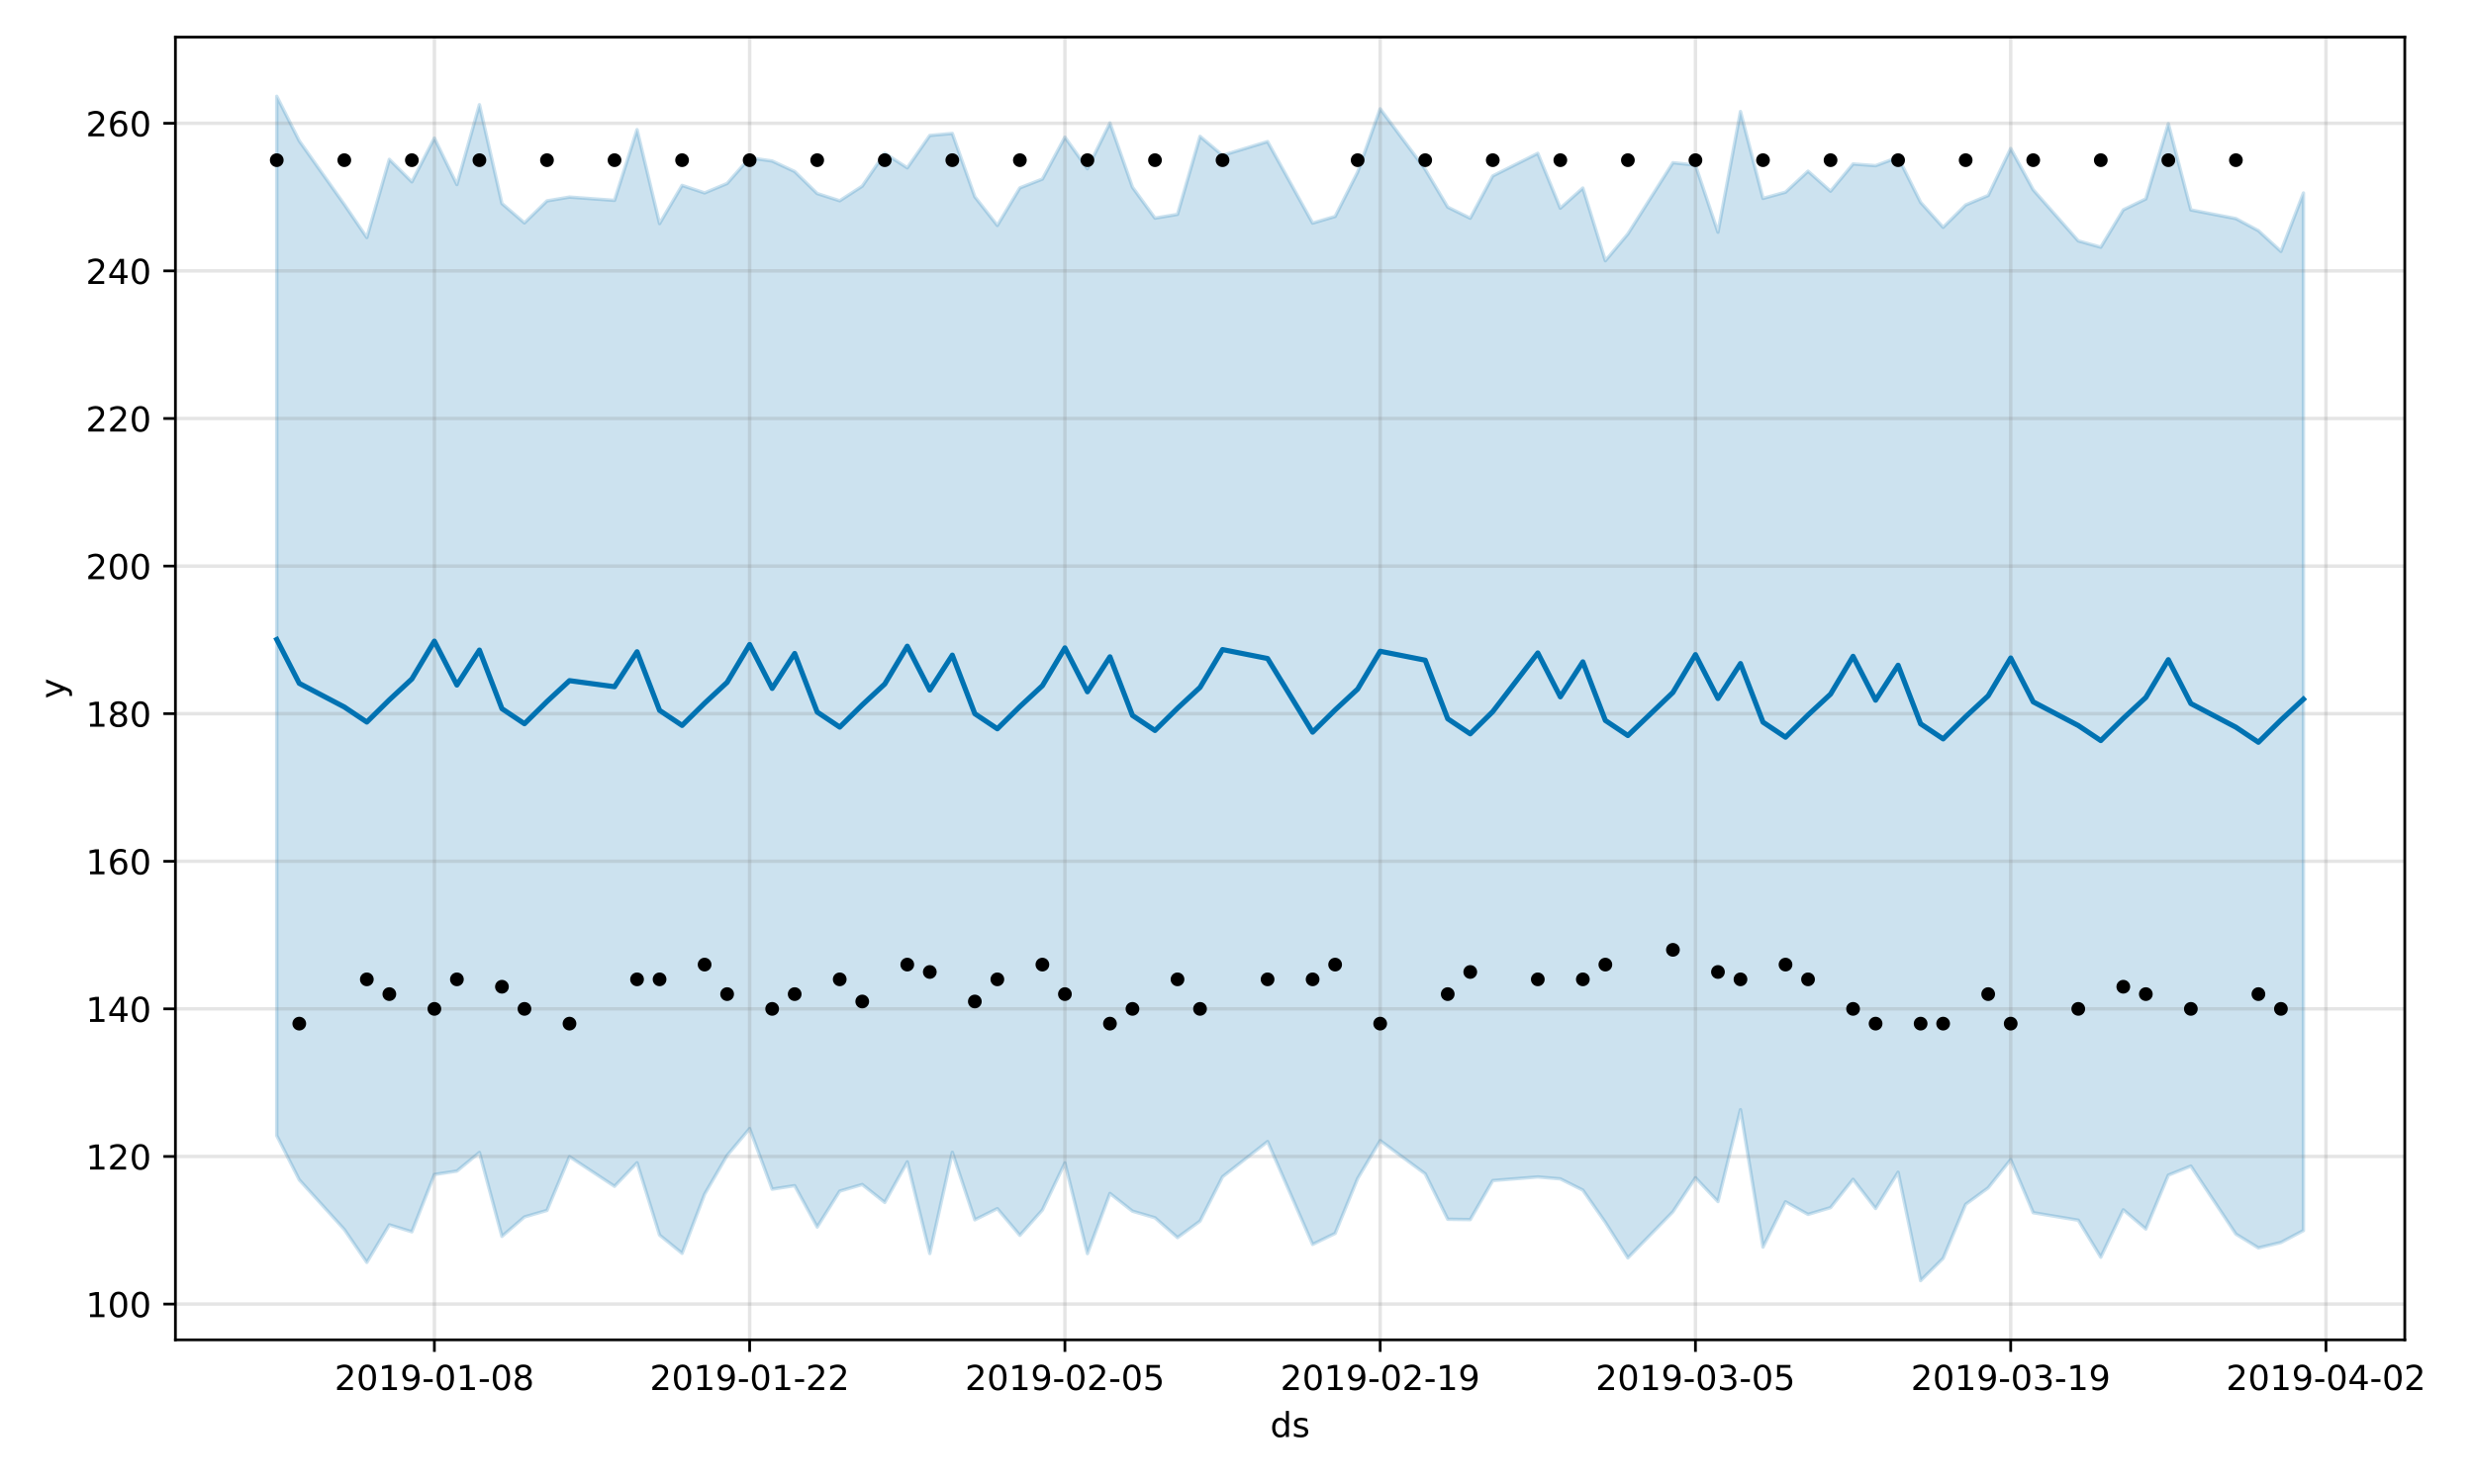 <?xml version="1.0" encoding="utf-8" standalone="no"?>
<!DOCTYPE svg PUBLIC "-//W3C//DTD SVG 1.1//EN"
  "http://www.w3.org/Graphics/SVG/1.1/DTD/svg11.dtd">
<!-- Created with matplotlib (https://matplotlib.org/) -->
<svg height="432pt" version="1.1" viewBox="0 0 720 432" width="720pt" xmlns="http://www.w3.org/2000/svg" xmlns:xlink="http://www.w3.org/1999/xlink">
 <defs>
  <style type="text/css">
*{stroke-linecap:butt;stroke-linejoin:round;}
  </style>
 </defs>
 <g id="figure_1">
  <g id="patch_1">
   <path d="M 0 432 
L 720 432 
L 720 0 
L 0 0 
z
" style="fill:#ffffff;"/>
  </g>
  <g id="axes_1">
   <g id="patch_2">
    <path d="M 51.05 390.04 
L 699.857 390.04 
L 699.857 10.8 
L 51.05 10.8 
z
" style="fill:#ffffff;"/>
   </g>
   <g id="PolyCollection_1">
    <defs>
     <path d="M 80.541 -403.962 
L 80.541 -101.423 
L 87.095 -88.547 
L 100.202 -74.091 
L 106.756 -64.512 
L 113.309 -75.437 
L 119.863 -73.42 
L 126.417 -90.098 
L 132.97 -91.095 
L 139.524 -96.508 
L 146.077 -72.08 
L 152.631 -77.739 
L 159.185 -79.645 
L 165.738 -95.29 
L 178.845 -86.66 
L 185.399 -93.508 
L 191.953 -72.47 
L 198.506 -67.15 
L 205.06 -84.367 
L 211.613 -95.636 
L 218.167 -103.462 
L 224.721 -85.831 
L 231.274 -86.848 
L 237.828 -74.803 
L 244.381 -85.259 
L 250.935 -87.178 
L 257.489 -81.97 
L 264.042 -93.767 
L 270.596 -67.093 
L 277.15 -96.56 
L 283.703 -76.904 
L 290.257 -80.161 
L 296.81 -72.385 
L 303.364 -79.762 
L 309.918 -93.462 
L 316.471 -67.076 
L 323.025 -84.582 
L 329.578 -79.423 
L 336.132 -77.504 
L 342.686 -71.732 
L 349.239 -76.534 
L 355.793 -89.433 
L 368.9 -99.684 
L 382.007 -69.749 
L 388.561 -72.955 
L 395.114 -88.93 
L 401.668 -99.951 
L 414.775 -90.296 
L 421.329 -77.06 
L 427.883 -76.969 
L 434.436 -88.33 
L 447.543 -89.385 
L 454.097 -88.824 
L 460.651 -85.545 
L 467.204 -76.157 
L 473.758 -65.818 
L 486.865 -79.253 
L 493.419 -89.149 
L 499.972 -82.217 
L 506.526 -108.967 
L 513.079 -68.958 
L 519.633 -82.144 
L 526.187 -78.484 
L 532.74 -80.453 
L 539.294 -88.694 
L 545.847 -80.198 
L 552.401 -90.757 
L 558.955 -59.198 
L 565.508 -65.693 
L 572.062 -81.42 
L 578.616 -86.214 
L 585.169 -94.434 
L 591.723 -78.978 
L 604.83 -76.788 
L 611.384 -66.023 
L 617.937 -79.813 
L 624.491 -74.231 
L 631.044 -89.907 
L 637.598 -92.538 
L 650.705 -72.754 
L 657.259 -68.735 
L 663.812 -70.302 
L 670.366 -73.785 
L 670.366 -375.814 
L 670.366 -375.814 
L 663.812 -358.817 
L 657.259 -364.848 
L 650.705 -368.371 
L 637.598 -370.895 
L 631.044 -395.985 
L 624.491 -374.095 
L 617.937 -370.918 
L 611.384 -360.042 
L 604.83 -361.877 
L 591.723 -376.752 
L 585.169 -388.771 
L 578.616 -375.1 
L 572.062 -372.337 
L 565.508 -365.82 
L 558.955 -373.101 
L 552.401 -386.222 
L 545.847 -383.776 
L 539.294 -384.271 
L 532.74 -376.344 
L 526.187 -382.17 
L 519.633 -376.063 
L 513.079 -374.245 
L 506.526 -399.529 
L 499.972 -364.406 
L 493.419 -383.95 
L 486.865 -384.637 
L 473.758 -363.905 
L 467.204 -356.102 
L 460.651 -377.268 
L 454.097 -371.388 
L 447.543 -387.367 
L 434.436 -380.79 
L 427.883 -368.473 
L 421.329 -371.706 
L 414.775 -382.706 
L 401.668 -400.323 
L 395.114 -381.921 
L 388.561 -368.997 
L 382.007 -367.059 
L 368.9 -390.783 
L 355.793 -386.788 
L 349.239 -392.304 
L 342.686 -369.604 
L 336.132 -368.502 
L 329.578 -377.51 
L 323.025 -396.201 
L 316.471 -382.879 
L 309.918 -392.076 
L 303.364 -379.878 
L 296.81 -377.31 
L 290.257 -366.373 
L 283.703 -374.72 
L 277.15 -393.155 
L 270.596 -392.566 
L 264.042 -383.142 
L 257.489 -387.376 
L 250.935 -377.819 
L 244.381 -373.561 
L 237.828 -375.663 
L 231.274 -382.072 
L 224.721 -385.133 
L 218.167 -386.06 
L 211.613 -378.6 
L 205.06 -375.849 
L 198.506 -378.035 
L 191.953 -366.913 
L 185.399 -394.258 
L 178.845 -373.675 
L 165.738 -374.63 
L 159.185 -373.525 
L 152.631 -367.112 
L 146.077 -372.761 
L 139.524 -401.512 
L 132.97 -378.279 
L 126.417 -391.813 
L 119.863 -379.069 
L 113.309 -385.611 
L 106.756 -362.853 
L 100.202 -372.488 
L 87.095 -390.987 
L 80.541 -403.962 
z
" id="mc23bacfa14" style="stroke:#0072b2;stroke-opacity:0.2;"/>
    </defs>
    <g clip-path="url(#p8fe1f67890)">
     <use style="fill:#0072b2;fill-opacity:0.2;stroke:#0072b2;stroke-opacity:0.2;" x="0" xlink:href="#mc23bacfa14" y="432"/>
    </g>
   </g>
   <g id="matplotlib.axis_1">
    <g id="xtick_1">
     <g id="line2d_1">
      <path clip-path="url(#p8fe1f67890)" d="M 126.417 390.04 
L 126.417 10.8 
" style="fill:none;stroke:#808080;stroke-linecap:square;stroke-opacity:0.2;"/>
     </g>
     <g id="line2d_2">
      <defs>
       <path d="M 0 0 
L 0 3.5 
" id="macc841e1ce" style="stroke:#000000;stroke-width:0.8;"/>
      </defs>
      <g>
       <use style="stroke:#000000;stroke-width:0.8;" x="126.417" xlink:href="#macc841e1ce" y="390.04"/>
      </g>
     </g>
     <g id="text_1">
      <!-- 2019-01-08 -->
      <defs>
       <path d="M 19.188 8.297 
L 53.609 8.297 
L 53.609 0 
L 7.328 0 
L 7.328 8.297 
Q 12.938 14.109 22.625 23.891 
Q 32.328 33.688 34.812 36.531 
Q 39.547 41.844 41.422 45.531 
Q 43.312 49.219 43.312 52.781 
Q 43.312 58.594 39.234 62.25 
Q 35.156 65.922 28.609 65.922 
Q 23.969 65.922 18.812 64.312 
Q 13.672 62.703 7.812 59.422 
L 7.812 69.391 
Q 13.766 71.781 18.938 73 
Q 24.125 74.219 28.422 74.219 
Q 39.75 74.219 46.484 68.547 
Q 53.219 62.891 53.219 53.422 
Q 53.219 48.922 51.531 44.891 
Q 49.859 40.875 45.406 35.406 
Q 44.188 33.984 37.641 27.219 
Q 31.109 20.453 19.188 8.297 
z
" id="DejaVuSans-50"/>
       <path d="M 31.781 66.406 
Q 24.172 66.406 20.328 58.906 
Q 16.5 51.422 16.5 36.375 
Q 16.5 21.391 20.328 13.891 
Q 24.172 6.391 31.781 6.391 
Q 39.453 6.391 43.281 13.891 
Q 47.125 21.391 47.125 36.375 
Q 47.125 51.422 43.281 58.906 
Q 39.453 66.406 31.781 66.406 
z
M 31.781 74.219 
Q 44.047 74.219 50.516 64.516 
Q 56.984 54.828 56.984 36.375 
Q 56.984 17.969 50.516 8.266 
Q 44.047 -1.422 31.781 -1.422 
Q 19.531 -1.422 13.062 8.266 
Q 6.594 17.969 6.594 36.375 
Q 6.594 54.828 13.062 64.516 
Q 19.531 74.219 31.781 74.219 
z
" id="DejaVuSans-48"/>
       <path d="M 12.406 8.297 
L 28.516 8.297 
L 28.516 63.922 
L 10.984 60.406 
L 10.984 69.391 
L 28.422 72.906 
L 38.281 72.906 
L 38.281 8.297 
L 54.391 8.297 
L 54.391 0 
L 12.406 0 
z
" id="DejaVuSans-49"/>
       <path d="M 10.984 1.516 
L 10.984 10.5 
Q 14.703 8.734 18.5 7.812 
Q 22.312 6.891 25.984 6.891 
Q 35.75 6.891 40.891 13.453 
Q 46.047 20.016 46.781 33.406 
Q 43.953 29.203 39.594 26.953 
Q 35.25 24.703 29.984 24.703 
Q 19.047 24.703 12.672 31.312 
Q 6.297 37.938 6.297 49.422 
Q 6.297 60.641 12.938 67.422 
Q 19.578 74.219 30.609 74.219 
Q 43.266 74.219 49.922 64.516 
Q 56.594 54.828 56.594 36.375 
Q 56.594 19.141 48.406 8.859 
Q 40.234 -1.422 26.422 -1.422 
Q 22.703 -1.422 18.891 -0.688 
Q 15.094 0.047 10.984 1.516 
z
M 30.609 32.422 
Q 37.25 32.422 41.125 36.953 
Q 45.016 41.5 45.016 49.422 
Q 45.016 57.281 41.125 61.844 
Q 37.25 66.406 30.609 66.406 
Q 23.969 66.406 20.094 61.844 
Q 16.219 57.281 16.219 49.422 
Q 16.219 41.5 20.094 36.953 
Q 23.969 32.422 30.609 32.422 
z
" id="DejaVuSans-57"/>
       <path d="M 4.891 31.391 
L 31.203 31.391 
L 31.203 23.391 
L 4.891 23.391 
z
" id="DejaVuSans-45"/>
       <path d="M 31.781 34.625 
Q 24.75 34.625 20.719 30.859 
Q 16.703 27.094 16.703 20.516 
Q 16.703 13.922 20.719 10.156 
Q 24.75 6.391 31.781 6.391 
Q 38.812 6.391 42.859 10.172 
Q 46.922 13.969 46.922 20.516 
Q 46.922 27.094 42.891 30.859 
Q 38.875 34.625 31.781 34.625 
z
M 21.922 38.812 
Q 15.578 40.375 12.031 44.719 
Q 8.5 49.078 8.5 55.328 
Q 8.5 64.062 14.719 69.141 
Q 20.953 74.219 31.781 74.219 
Q 42.672 74.219 48.875 69.141 
Q 55.078 64.062 55.078 55.328 
Q 55.078 49.078 51.531 44.719 
Q 48 40.375 41.703 38.812 
Q 48.828 37.156 52.797 32.312 
Q 56.781 27.484 56.781 20.516 
Q 56.781 9.906 50.312 4.234 
Q 43.844 -1.422 31.781 -1.422 
Q 19.734 -1.422 13.25 4.234 
Q 6.781 9.906 6.781 20.516 
Q 6.781 27.484 10.781 32.312 
Q 14.797 37.156 21.922 38.812 
z
M 18.312 54.391 
Q 18.312 48.734 21.844 45.562 
Q 25.391 42.391 31.781 42.391 
Q 38.141 42.391 41.719 45.562 
Q 45.312 48.734 45.312 54.391 
Q 45.312 60.062 41.719 63.234 
Q 38.141 66.406 31.781 66.406 
Q 25.391 66.406 21.844 63.234 
Q 18.312 60.062 18.312 54.391 
z
" id="DejaVuSans-56"/>
      </defs>
      <g transform="translate(97.359 404.638)scale(0.1 -0.1)">
       <use xlink:href="#DejaVuSans-50"/>
       <use x="63.623" xlink:href="#DejaVuSans-48"/>
       <use x="127.246" xlink:href="#DejaVuSans-49"/>
       <use x="190.869" xlink:href="#DejaVuSans-57"/>
       <use x="254.492" xlink:href="#DejaVuSans-45"/>
       <use x="290.576" xlink:href="#DejaVuSans-48"/>
       <use x="354.199" xlink:href="#DejaVuSans-49"/>
       <use x="417.822" xlink:href="#DejaVuSans-45"/>
       <use x="453.906" xlink:href="#DejaVuSans-48"/>
       <use x="517.529" xlink:href="#DejaVuSans-56"/>
      </g>
     </g>
    </g>
    <g id="xtick_2">
     <g id="line2d_3">
      <path clip-path="url(#p8fe1f67890)" d="M 218.167 390.04 
L 218.167 10.8 
" style="fill:none;stroke:#808080;stroke-linecap:square;stroke-opacity:0.2;"/>
     </g>
     <g id="line2d_4">
      <g>
       <use style="stroke:#000000;stroke-width:0.8;" x="218.167" xlink:href="#macc841e1ce" y="390.04"/>
      </g>
     </g>
     <g id="text_2">
      <!-- 2019-01-22 -->
      <g transform="translate(189.109 404.638)scale(0.1 -0.1)">
       <use xlink:href="#DejaVuSans-50"/>
       <use x="63.623" xlink:href="#DejaVuSans-48"/>
       <use x="127.246" xlink:href="#DejaVuSans-49"/>
       <use x="190.869" xlink:href="#DejaVuSans-57"/>
       <use x="254.492" xlink:href="#DejaVuSans-45"/>
       <use x="290.576" xlink:href="#DejaVuSans-48"/>
       <use x="354.199" xlink:href="#DejaVuSans-49"/>
       <use x="417.822" xlink:href="#DejaVuSans-45"/>
       <use x="453.906" xlink:href="#DejaVuSans-50"/>
       <use x="517.529" xlink:href="#DejaVuSans-50"/>
      </g>
     </g>
    </g>
    <g id="xtick_3">
     <g id="line2d_5">
      <path clip-path="url(#p8fe1f67890)" d="M 309.918 390.04 
L 309.918 10.8 
" style="fill:none;stroke:#808080;stroke-linecap:square;stroke-opacity:0.2;"/>
     </g>
     <g id="line2d_6">
      <g>
       <use style="stroke:#000000;stroke-width:0.8;" x="309.918" xlink:href="#macc841e1ce" y="390.04"/>
      </g>
     </g>
     <g id="text_3">
      <!-- 2019-02-05 -->
      <defs>
       <path d="M 10.797 72.906 
L 49.516 72.906 
L 49.516 64.594 
L 19.828 64.594 
L 19.828 46.734 
Q 21.969 47.469 24.109 47.828 
Q 26.266 48.188 28.422 48.188 
Q 40.625 48.188 47.75 41.5 
Q 54.891 34.812 54.891 23.391 
Q 54.891 11.625 47.562 5.094 
Q 40.234 -1.422 26.906 -1.422 
Q 22.312 -1.422 17.547 -0.641 
Q 12.797 0.141 7.719 1.703 
L 7.719 11.625 
Q 12.109 9.234 16.797 8.062 
Q 21.484 6.891 26.703 6.891 
Q 35.156 6.891 40.078 11.328 
Q 45.016 15.766 45.016 23.391 
Q 45.016 31 40.078 35.438 
Q 35.156 39.891 26.703 39.891 
Q 22.75 39.891 18.812 39.016 
Q 14.891 38.141 10.797 36.281 
z
" id="DejaVuSans-53"/>
      </defs>
      <g transform="translate(280.86 404.638)scale(0.1 -0.1)">
       <use xlink:href="#DejaVuSans-50"/>
       <use x="63.623" xlink:href="#DejaVuSans-48"/>
       <use x="127.246" xlink:href="#DejaVuSans-49"/>
       <use x="190.869" xlink:href="#DejaVuSans-57"/>
       <use x="254.492" xlink:href="#DejaVuSans-45"/>
       <use x="290.576" xlink:href="#DejaVuSans-48"/>
       <use x="354.199" xlink:href="#DejaVuSans-50"/>
       <use x="417.822" xlink:href="#DejaVuSans-45"/>
       <use x="453.906" xlink:href="#DejaVuSans-48"/>
       <use x="517.529" xlink:href="#DejaVuSans-53"/>
      </g>
     </g>
    </g>
    <g id="xtick_4">
     <g id="line2d_7">
      <path clip-path="url(#p8fe1f67890)" d="M 401.668 390.04 
L 401.668 10.8 
" style="fill:none;stroke:#808080;stroke-linecap:square;stroke-opacity:0.2;"/>
     </g>
     <g id="line2d_8">
      <g>
       <use style="stroke:#000000;stroke-width:0.8;" x="401.668" xlink:href="#macc841e1ce" y="390.04"/>
      </g>
     </g>
     <g id="text_4">
      <!-- 2019-02-19 -->
      <g transform="translate(372.61 404.638)scale(0.1 -0.1)">
       <use xlink:href="#DejaVuSans-50"/>
       <use x="63.623" xlink:href="#DejaVuSans-48"/>
       <use x="127.246" xlink:href="#DejaVuSans-49"/>
       <use x="190.869" xlink:href="#DejaVuSans-57"/>
       <use x="254.492" xlink:href="#DejaVuSans-45"/>
       <use x="290.576" xlink:href="#DejaVuSans-48"/>
       <use x="354.199" xlink:href="#DejaVuSans-50"/>
       <use x="417.822" xlink:href="#DejaVuSans-45"/>
       <use x="453.906" xlink:href="#DejaVuSans-49"/>
       <use x="517.529" xlink:href="#DejaVuSans-57"/>
      </g>
     </g>
    </g>
    <g id="xtick_5">
     <g id="line2d_9">
      <path clip-path="url(#p8fe1f67890)" d="M 493.419 390.04 
L 493.419 10.8 
" style="fill:none;stroke:#808080;stroke-linecap:square;stroke-opacity:0.2;"/>
     </g>
     <g id="line2d_10">
      <g>
       <use style="stroke:#000000;stroke-width:0.8;" x="493.419" xlink:href="#macc841e1ce" y="390.04"/>
      </g>
     </g>
     <g id="text_5">
      <!-- 2019-03-05 -->
      <defs>
       <path d="M 40.578 39.312 
Q 47.656 37.797 51.625 33 
Q 55.609 28.219 55.609 21.188 
Q 55.609 10.406 48.188 4.484 
Q 40.766 -1.422 27.094 -1.422 
Q 22.516 -1.422 17.656 -0.516 
Q 12.797 0.391 7.625 2.203 
L 7.625 11.719 
Q 11.719 9.328 16.594 8.109 
Q 21.484 6.891 26.812 6.891 
Q 36.078 6.891 40.938 10.547 
Q 45.797 14.203 45.797 21.188 
Q 45.797 27.641 41.281 31.266 
Q 36.766 34.906 28.719 34.906 
L 20.219 34.906 
L 20.219 43.016 
L 29.109 43.016 
Q 36.375 43.016 40.234 45.922 
Q 44.094 48.828 44.094 54.297 
Q 44.094 59.906 40.109 62.906 
Q 36.141 65.922 28.719 65.922 
Q 24.656 65.922 20.016 65.031 
Q 15.375 64.156 9.812 62.312 
L 9.812 71.094 
Q 15.438 72.656 20.344 73.438 
Q 25.25 74.219 29.594 74.219 
Q 40.828 74.219 47.359 69.109 
Q 53.906 64.016 53.906 55.328 
Q 53.906 49.266 50.438 45.094 
Q 46.969 40.922 40.578 39.312 
z
" id="DejaVuSans-51"/>
      </defs>
      <g transform="translate(464.361 404.638)scale(0.1 -0.1)">
       <use xlink:href="#DejaVuSans-50"/>
       <use x="63.623" xlink:href="#DejaVuSans-48"/>
       <use x="127.246" xlink:href="#DejaVuSans-49"/>
       <use x="190.869" xlink:href="#DejaVuSans-57"/>
       <use x="254.492" xlink:href="#DejaVuSans-45"/>
       <use x="290.576" xlink:href="#DejaVuSans-48"/>
       <use x="354.199" xlink:href="#DejaVuSans-51"/>
       <use x="417.822" xlink:href="#DejaVuSans-45"/>
       <use x="453.906" xlink:href="#DejaVuSans-48"/>
       <use x="517.529" xlink:href="#DejaVuSans-53"/>
      </g>
     </g>
    </g>
    <g id="xtick_6">
     <g id="line2d_11">
      <path clip-path="url(#p8fe1f67890)" d="M 585.169 390.04 
L 585.169 10.8 
" style="fill:none;stroke:#808080;stroke-linecap:square;stroke-opacity:0.2;"/>
     </g>
     <g id="line2d_12">
      <g>
       <use style="stroke:#000000;stroke-width:0.8;" x="585.169" xlink:href="#macc841e1ce" y="390.04"/>
      </g>
     </g>
     <g id="text_6">
      <!-- 2019-03-19 -->
      <g transform="translate(556.111 404.638)scale(0.1 -0.1)">
       <use xlink:href="#DejaVuSans-50"/>
       <use x="63.623" xlink:href="#DejaVuSans-48"/>
       <use x="127.246" xlink:href="#DejaVuSans-49"/>
       <use x="190.869" xlink:href="#DejaVuSans-57"/>
       <use x="254.492" xlink:href="#DejaVuSans-45"/>
       <use x="290.576" xlink:href="#DejaVuSans-48"/>
       <use x="354.199" xlink:href="#DejaVuSans-51"/>
       <use x="417.822" xlink:href="#DejaVuSans-45"/>
       <use x="453.906" xlink:href="#DejaVuSans-49"/>
       <use x="517.529" xlink:href="#DejaVuSans-57"/>
      </g>
     </g>
    </g>
    <g id="xtick_7">
     <g id="line2d_13">
      <path clip-path="url(#p8fe1f67890)" d="M 676.92 390.04 
L 676.92 10.8 
" style="fill:none;stroke:#808080;stroke-linecap:square;stroke-opacity:0.2;"/>
     </g>
     <g id="line2d_14">
      <g>
       <use style="stroke:#000000;stroke-width:0.8;" x="676.92" xlink:href="#macc841e1ce" y="390.04"/>
      </g>
     </g>
     <g id="text_7">
      <!-- 2019-04-02 -->
      <defs>
       <path d="M 37.797 64.312 
L 12.891 25.391 
L 37.797 25.391 
z
M 35.203 72.906 
L 47.609 72.906 
L 47.609 25.391 
L 58.016 25.391 
L 58.016 17.188 
L 47.609 17.188 
L 47.609 0 
L 37.797 0 
L 37.797 17.188 
L 4.891 17.188 
L 4.891 26.703 
z
" id="DejaVuSans-52"/>
      </defs>
      <g transform="translate(647.862 404.638)scale(0.1 -0.1)">
       <use xlink:href="#DejaVuSans-50"/>
       <use x="63.623" xlink:href="#DejaVuSans-48"/>
       <use x="127.246" xlink:href="#DejaVuSans-49"/>
       <use x="190.869" xlink:href="#DejaVuSans-57"/>
       <use x="254.492" xlink:href="#DejaVuSans-45"/>
       <use x="290.576" xlink:href="#DejaVuSans-48"/>
       <use x="354.199" xlink:href="#DejaVuSans-52"/>
       <use x="417.822" xlink:href="#DejaVuSans-45"/>
       <use x="453.906" xlink:href="#DejaVuSans-48"/>
       <use x="517.529" xlink:href="#DejaVuSans-50"/>
      </g>
     </g>
    </g>
    <g id="text_8">
     <!-- ds -->
     <defs>
      <path d="M 45.406 46.391 
L 45.406 75.984 
L 54.391 75.984 
L 54.391 0 
L 45.406 0 
L 45.406 8.203 
Q 42.578 3.328 38.25 0.953 
Q 33.938 -1.422 27.875 -1.422 
Q 17.969 -1.422 11.734 6.484 
Q 5.516 14.406 5.516 27.297 
Q 5.516 40.188 11.734 48.094 
Q 17.969 56 27.875 56 
Q 33.938 56 38.25 53.625 
Q 42.578 51.266 45.406 46.391 
z
M 14.797 27.297 
Q 14.797 17.391 18.875 11.75 
Q 22.953 6.109 30.078 6.109 
Q 37.203 6.109 41.297 11.75 
Q 45.406 17.391 45.406 27.297 
Q 45.406 37.203 41.297 42.844 
Q 37.203 48.484 30.078 48.484 
Q 22.953 48.484 18.875 42.844 
Q 14.797 37.203 14.797 27.297 
z
" id="DejaVuSans-100"/>
      <path d="M 44.281 53.078 
L 44.281 44.578 
Q 40.484 46.531 36.375 47.5 
Q 32.281 48.484 27.875 48.484 
Q 21.188 48.484 17.844 46.438 
Q 14.5 44.391 14.5 40.281 
Q 14.5 37.156 16.891 35.375 
Q 19.281 33.594 26.516 31.984 
L 29.594 31.297 
Q 39.156 29.25 43.188 25.516 
Q 47.219 21.781 47.219 15.094 
Q 47.219 7.469 41.188 3.016 
Q 35.156 -1.422 24.609 -1.422 
Q 20.219 -1.422 15.453 -0.562 
Q 10.688 0.297 5.422 2 
L 5.422 11.281 
Q 10.406 8.688 15.234 7.391 
Q 20.062 6.109 24.812 6.109 
Q 31.156 6.109 34.562 8.281 
Q 37.984 10.453 37.984 14.406 
Q 37.984 18.062 35.516 20.016 
Q 33.062 21.969 24.703 23.781 
L 21.578 24.516 
Q 13.234 26.266 9.516 29.906 
Q 5.812 33.547 5.812 39.891 
Q 5.812 47.609 11.281 51.797 
Q 16.75 56 26.812 56 
Q 31.781 56 36.172 55.266 
Q 40.578 54.547 44.281 53.078 
z
" id="DejaVuSans-115"/>
     </defs>
     <g transform="translate(369.675 418.317)scale(0.1 -0.1)">
      <use xlink:href="#DejaVuSans-100"/>
      <use x="63.477" xlink:href="#DejaVuSans-115"/>
     </g>
    </g>
   </g>
   <g id="matplotlib.axis_2">
    <g id="ytick_1">
     <g id="line2d_15">
      <path clip-path="url(#p8fe1f67890)" d="M 51.05 379.621 
L 699.857 379.621 
" style="fill:none;stroke:#808080;stroke-linecap:square;stroke-opacity:0.2;"/>
     </g>
     <g id="line2d_16">
      <defs>
       <path d="M 0 0 
L -3.5 0 
" id="m9093033519" style="stroke:#000000;stroke-width:0.8;"/>
      </defs>
      <g>
       <use style="stroke:#000000;stroke-width:0.8;" x="51.05" xlink:href="#m9093033519" y="379.621"/>
      </g>
     </g>
     <g id="text_9">
      <!-- 100 -->
      <g transform="translate(24.962 383.421)scale(0.1 -0.1)">
       <use xlink:href="#DejaVuSans-49"/>
       <use x="63.623" xlink:href="#DejaVuSans-48"/>
       <use x="127.246" xlink:href="#DejaVuSans-48"/>
      </g>
     </g>
    </g>
    <g id="ytick_2">
     <g id="line2d_17">
      <path clip-path="url(#p8fe1f67890)" d="M 51.05 336.654 
L 699.857 336.654 
" style="fill:none;stroke:#808080;stroke-linecap:square;stroke-opacity:0.2;"/>
     </g>
     <g id="line2d_18">
      <g>
       <use style="stroke:#000000;stroke-width:0.8;" x="51.05" xlink:href="#m9093033519" y="336.654"/>
      </g>
     </g>
     <g id="text_10">
      <!-- 120 -->
      <g transform="translate(24.962 340.454)scale(0.1 -0.1)">
       <use xlink:href="#DejaVuSans-49"/>
       <use x="63.623" xlink:href="#DejaVuSans-50"/>
       <use x="127.246" xlink:href="#DejaVuSans-48"/>
      </g>
     </g>
    </g>
    <g id="ytick_3">
     <g id="line2d_19">
      <path clip-path="url(#p8fe1f67890)" d="M 51.05 293.688 
L 699.857 293.688 
" style="fill:none;stroke:#808080;stroke-linecap:square;stroke-opacity:0.2;"/>
     </g>
     <g id="line2d_20">
      <g>
       <use style="stroke:#000000;stroke-width:0.8;" x="51.05" xlink:href="#m9093033519" y="293.688"/>
      </g>
     </g>
     <g id="text_11">
      <!-- 140 -->
      <g transform="translate(24.962 297.487)scale(0.1 -0.1)">
       <use xlink:href="#DejaVuSans-49"/>
       <use x="63.623" xlink:href="#DejaVuSans-52"/>
       <use x="127.246" xlink:href="#DejaVuSans-48"/>
      </g>
     </g>
    </g>
    <g id="ytick_4">
     <g id="line2d_21">
      <path clip-path="url(#p8fe1f67890)" d="M 51.05 250.721 
L 699.857 250.721 
" style="fill:none;stroke:#808080;stroke-linecap:square;stroke-opacity:0.2;"/>
     </g>
     <g id="line2d_22">
      <g>
       <use style="stroke:#000000;stroke-width:0.8;" x="51.05" xlink:href="#m9093033519" y="250.721"/>
      </g>
     </g>
     <g id="text_12">
      <!-- 160 -->
      <defs>
       <path d="M 33.016 40.375 
Q 26.375 40.375 22.484 35.828 
Q 18.609 31.297 18.609 23.391 
Q 18.609 15.531 22.484 10.953 
Q 26.375 6.391 33.016 6.391 
Q 39.656 6.391 43.531 10.953 
Q 47.406 15.531 47.406 23.391 
Q 47.406 31.297 43.531 35.828 
Q 39.656 40.375 33.016 40.375 
z
M 52.594 71.297 
L 52.594 62.312 
Q 48.875 64.062 45.094 64.984 
Q 41.312 65.922 37.594 65.922 
Q 27.828 65.922 22.672 59.328 
Q 17.531 52.734 16.797 39.406 
Q 19.672 43.656 24.016 45.922 
Q 28.375 48.188 33.594 48.188 
Q 44.578 48.188 50.953 41.516 
Q 57.328 34.859 57.328 23.391 
Q 57.328 12.156 50.688 5.359 
Q 44.047 -1.422 33.016 -1.422 
Q 20.359 -1.422 13.672 8.266 
Q 6.984 17.969 6.984 36.375 
Q 6.984 53.656 15.188 63.938 
Q 23.391 74.219 37.203 74.219 
Q 40.922 74.219 44.703 73.484 
Q 48.484 72.75 52.594 71.297 
z
" id="DejaVuSans-54"/>
      </defs>
      <g transform="translate(24.962 254.52)scale(0.1 -0.1)">
       <use xlink:href="#DejaVuSans-49"/>
       <use x="63.623" xlink:href="#DejaVuSans-54"/>
       <use x="127.246" xlink:href="#DejaVuSans-48"/>
      </g>
     </g>
    </g>
    <g id="ytick_5">
     <g id="line2d_23">
      <path clip-path="url(#p8fe1f67890)" d="M 51.05 207.754 
L 699.857 207.754 
" style="fill:none;stroke:#808080;stroke-linecap:square;stroke-opacity:0.2;"/>
     </g>
     <g id="line2d_24">
      <g>
       <use style="stroke:#000000;stroke-width:0.8;" x="51.05" xlink:href="#m9093033519" y="207.754"/>
      </g>
     </g>
     <g id="text_13">
      <!-- 180 -->
      <g transform="translate(24.962 211.553)scale(0.1 -0.1)">
       <use xlink:href="#DejaVuSans-49"/>
       <use x="63.623" xlink:href="#DejaVuSans-56"/>
       <use x="127.246" xlink:href="#DejaVuSans-48"/>
      </g>
     </g>
    </g>
    <g id="ytick_6">
     <g id="line2d_25">
      <path clip-path="url(#p8fe1f67890)" d="M 51.05 164.787 
L 699.857 164.787 
" style="fill:none;stroke:#808080;stroke-linecap:square;stroke-opacity:0.2;"/>
     </g>
     <g id="line2d_26">
      <g>
       <use style="stroke:#000000;stroke-width:0.8;" x="51.05" xlink:href="#m9093033519" y="164.787"/>
      </g>
     </g>
     <g id="text_14">
      <!-- 200 -->
      <g transform="translate(24.962 168.586)scale(0.1 -0.1)">
       <use xlink:href="#DejaVuSans-50"/>
       <use x="63.623" xlink:href="#DejaVuSans-48"/>
       <use x="127.246" xlink:href="#DejaVuSans-48"/>
      </g>
     </g>
    </g>
    <g id="ytick_7">
     <g id="line2d_27">
      <path clip-path="url(#p8fe1f67890)" d="M 51.05 121.82 
L 699.857 121.82 
" style="fill:none;stroke:#808080;stroke-linecap:square;stroke-opacity:0.2;"/>
     </g>
     <g id="line2d_28">
      <g>
       <use style="stroke:#000000;stroke-width:0.8;" x="51.05" xlink:href="#m9093033519" y="121.82"/>
      </g>
     </g>
     <g id="text_15">
      <!-- 220 -->
      <g transform="translate(24.962 125.619)scale(0.1 -0.1)">
       <use xlink:href="#DejaVuSans-50"/>
       <use x="63.623" xlink:href="#DejaVuSans-50"/>
       <use x="127.246" xlink:href="#DejaVuSans-48"/>
      </g>
     </g>
    </g>
    <g id="ytick_8">
     <g id="line2d_29">
      <path clip-path="url(#p8fe1f67890)" d="M 51.05 78.853 
L 699.857 78.853 
" style="fill:none;stroke:#808080;stroke-linecap:square;stroke-opacity:0.2;"/>
     </g>
     <g id="line2d_30">
      <g>
       <use style="stroke:#000000;stroke-width:0.8;" x="51.05" xlink:href="#m9093033519" y="78.853"/>
      </g>
     </g>
     <g id="text_16">
      <!-- 240 -->
      <g transform="translate(24.962 82.653)scale(0.1 -0.1)">
       <use xlink:href="#DejaVuSans-50"/>
       <use x="63.623" xlink:href="#DejaVuSans-52"/>
       <use x="127.246" xlink:href="#DejaVuSans-48"/>
      </g>
     </g>
    </g>
    <g id="ytick_9">
     <g id="line2d_31">
      <path clip-path="url(#p8fe1f67890)" d="M 51.05 35.887 
L 699.857 35.887 
" style="fill:none;stroke:#808080;stroke-linecap:square;stroke-opacity:0.2;"/>
     </g>
     <g id="line2d_32">
      <g>
       <use style="stroke:#000000;stroke-width:0.8;" x="51.05" xlink:href="#m9093033519" y="35.887"/>
      </g>
     </g>
     <g id="text_17">
      <!-- 260 -->
      <g transform="translate(24.962 39.686)scale(0.1 -0.1)">
       <use xlink:href="#DejaVuSans-50"/>
       <use x="63.623" xlink:href="#DejaVuSans-54"/>
       <use x="127.246" xlink:href="#DejaVuSans-48"/>
      </g>
     </g>
    </g>
    <g id="text_18">
     <!-- y -->
     <defs>
      <path d="M 32.172 -5.078 
Q 28.375 -14.844 24.75 -17.812 
Q 21.141 -20.797 15.094 -20.797 
L 7.906 -20.797 
L 7.906 -13.281 
L 13.188 -13.281 
Q 16.891 -13.281 18.938 -11.516 
Q 21 -9.766 23.484 -3.219 
L 25.094 0.875 
L 2.984 54.688 
L 12.5 54.688 
L 29.594 11.922 
L 46.688 54.688 
L 56.203 54.688 
z
" id="DejaVuSans-121"/>
     </defs>
     <g transform="translate(18.883 203.379)rotate(-90)scale(0.1 -0.1)">
      <use xlink:href="#DejaVuSans-121"/>
     </g>
    </g>
   </g>
   <g id="line2d_33">
    <defs>
     <path d="M 0 1.5 
C 0.398 1.5 0.779 1.342 1.061 1.061 
C 1.342 0.779 1.5 0.398 1.5 0 
C 1.5 -0.398 1.342 -0.779 1.061 -1.061 
C 0.779 -1.342 0.398 -1.5 0 -1.5 
C -0.398 -1.5 -0.779 -1.342 -1.061 -1.061 
C -1.342 -0.779 -1.5 -0.398 -1.5 0 
C -1.5 0.398 -1.342 0.779 -1.061 1.061 
C -0.779 1.342 -0.398 1.5 0 1.5 
z
" id="m7984e4e40e" style="stroke:#000000;"/>
    </defs>
    <g clip-path="url(#p8fe1f67890)">
     <use style="stroke:#000000;" x="80.541" xlink:href="#m7984e4e40e" y="46.628"/>
     <use style="stroke:#000000;" x="87.095" xlink:href="#m7984e4e40e" y="297.984"/>
     <use style="stroke:#000000;" x="100.202" xlink:href="#m7984e4e40e" y="46.628"/>
     <use style="stroke:#000000;" x="106.756" xlink:href="#m7984e4e40e" y="285.094"/>
     <use style="stroke:#000000;" x="113.309" xlink:href="#m7984e4e40e" y="289.391"/>
     <use style="stroke:#000000;" x="119.863" xlink:href="#m7984e4e40e" y="46.628"/>
     <use style="stroke:#000000;" x="126.417" xlink:href="#m7984e4e40e" y="293.688"/>
     <use style="stroke:#000000;" x="132.97" xlink:href="#m7984e4e40e" y="285.094"/>
     <use style="stroke:#000000;" x="139.524" xlink:href="#m7984e4e40e" y="46.628"/>
     <use style="stroke:#000000;" x="146.077" xlink:href="#m7984e4e40e" y="287.243"/>
     <use style="stroke:#000000;" x="152.631" xlink:href="#m7984e4e40e" y="293.688"/>
     <use style="stroke:#000000;" x="159.185" xlink:href="#m7984e4e40e" y="46.628"/>
     <use style="stroke:#000000;" x="165.738" xlink:href="#m7984e4e40e" y="297.984"/>
     <use style="stroke:#000000;" x="178.845" xlink:href="#m7984e4e40e" y="46.628"/>
     <use style="stroke:#000000;" x="185.399" xlink:href="#m7984e4e40e" y="285.094"/>
     <use style="stroke:#000000;" x="191.953" xlink:href="#m7984e4e40e" y="285.094"/>
     <use style="stroke:#000000;" x="198.506" xlink:href="#m7984e4e40e" y="46.628"/>
     <use style="stroke:#000000;" x="205.06" xlink:href="#m7984e4e40e" y="280.798"/>
     <use style="stroke:#000000;" x="211.613" xlink:href="#m7984e4e40e" y="289.391"/>
     <use style="stroke:#000000;" x="218.167" xlink:href="#m7984e4e40e" y="46.628"/>
     <use style="stroke:#000000;" x="224.721" xlink:href="#m7984e4e40e" y="293.688"/>
     <use style="stroke:#000000;" x="231.274" xlink:href="#m7984e4e40e" y="289.391"/>
     <use style="stroke:#000000;" x="237.828" xlink:href="#m7984e4e40e" y="46.628"/>
     <use style="stroke:#000000;" x="244.381" xlink:href="#m7984e4e40e" y="285.094"/>
     <use style="stroke:#000000;" x="250.935" xlink:href="#m7984e4e40e" y="291.539"/>
     <use style="stroke:#000000;" x="257.489" xlink:href="#m7984e4e40e" y="46.628"/>
     <use style="stroke:#000000;" x="264.042" xlink:href="#m7984e4e40e" y="280.798"/>
     <use style="stroke:#000000;" x="270.596" xlink:href="#m7984e4e40e" y="282.946"/>
     <use style="stroke:#000000;" x="277.15" xlink:href="#m7984e4e40e" y="46.628"/>
     <use style="stroke:#000000;" x="283.703" xlink:href="#m7984e4e40e" y="291.539"/>
     <use style="stroke:#000000;" x="290.257" xlink:href="#m7984e4e40e" y="285.094"/>
     <use style="stroke:#000000;" x="296.81" xlink:href="#m7984e4e40e" y="46.628"/>
     <use style="stroke:#000000;" x="303.364" xlink:href="#m7984e4e40e" y="280.798"/>
     <use style="stroke:#000000;" x="309.918" xlink:href="#m7984e4e40e" y="289.391"/>
     <use style="stroke:#000000;" x="316.471" xlink:href="#m7984e4e40e" y="46.628"/>
     <use style="stroke:#000000;" x="323.025" xlink:href="#m7984e4e40e" y="297.984"/>
     <use style="stroke:#000000;" x="329.578" xlink:href="#m7984e4e40e" y="293.688"/>
     <use style="stroke:#000000;" x="336.132" xlink:href="#m7984e4e40e" y="46.628"/>
     <use style="stroke:#000000;" x="342.686" xlink:href="#m7984e4e40e" y="285.094"/>
     <use style="stroke:#000000;" x="349.239" xlink:href="#m7984e4e40e" y="293.688"/>
     <use style="stroke:#000000;" x="355.793" xlink:href="#m7984e4e40e" y="46.628"/>
     <use style="stroke:#000000;" x="368.9" xlink:href="#m7984e4e40e" y="285.094"/>
     <use style="stroke:#000000;" x="382.007" xlink:href="#m7984e4e40e" y="285.094"/>
     <use style="stroke:#000000;" x="388.561" xlink:href="#m7984e4e40e" y="280.798"/>
     <use style="stroke:#000000;" x="395.114" xlink:href="#m7984e4e40e" y="46.628"/>
     <use style="stroke:#000000;" x="401.668" xlink:href="#m7984e4e40e" y="297.984"/>
     <use style="stroke:#000000;" x="414.775" xlink:href="#m7984e4e40e" y="46.628"/>
     <use style="stroke:#000000;" x="421.329" xlink:href="#m7984e4e40e" y="289.391"/>
     <use style="stroke:#000000;" x="427.883" xlink:href="#m7984e4e40e" y="282.946"/>
     <use style="stroke:#000000;" x="434.436" xlink:href="#m7984e4e40e" y="46.628"/>
     <use style="stroke:#000000;" x="447.543" xlink:href="#m7984e4e40e" y="285.094"/>
     <use style="stroke:#000000;" x="454.097" xlink:href="#m7984e4e40e" y="46.628"/>
     <use style="stroke:#000000;" x="460.651" xlink:href="#m7984e4e40e" y="285.094"/>
     <use style="stroke:#000000;" x="467.204" xlink:href="#m7984e4e40e" y="280.798"/>
     <use style="stroke:#000000;" x="473.758" xlink:href="#m7984e4e40e" y="46.628"/>
     <use style="stroke:#000000;" x="486.865" xlink:href="#m7984e4e40e" y="276.501"/>
     <use style="stroke:#000000;" x="493.419" xlink:href="#m7984e4e40e" y="46.628"/>
     <use style="stroke:#000000;" x="499.972" xlink:href="#m7984e4e40e" y="282.946"/>
     <use style="stroke:#000000;" x="506.526" xlink:href="#m7984e4e40e" y="285.094"/>
     <use style="stroke:#000000;" x="513.079" xlink:href="#m7984e4e40e" y="46.628"/>
     <use style="stroke:#000000;" x="519.633" xlink:href="#m7984e4e40e" y="280.798"/>
     <use style="stroke:#000000;" x="526.187" xlink:href="#m7984e4e40e" y="285.094"/>
     <use style="stroke:#000000;" x="532.74" xlink:href="#m7984e4e40e" y="46.628"/>
     <use style="stroke:#000000;" x="539.294" xlink:href="#m7984e4e40e" y="293.688"/>
     <use style="stroke:#000000;" x="545.847" xlink:href="#m7984e4e40e" y="297.984"/>
     <use style="stroke:#000000;" x="552.401" xlink:href="#m7984e4e40e" y="46.628"/>
     <use style="stroke:#000000;" x="558.955" xlink:href="#m7984e4e40e" y="297.984"/>
     <use style="stroke:#000000;" x="565.508" xlink:href="#m7984e4e40e" y="297.984"/>
     <use style="stroke:#000000;" x="572.062" xlink:href="#m7984e4e40e" y="46.628"/>
     <use style="stroke:#000000;" x="578.616" xlink:href="#m7984e4e40e" y="289.391"/>
     <use style="stroke:#000000;" x="585.169" xlink:href="#m7984e4e40e" y="297.984"/>
     <use style="stroke:#000000;" x="591.723" xlink:href="#m7984e4e40e" y="46.628"/>
     <use style="stroke:#000000;" x="604.83" xlink:href="#m7984e4e40e" y="293.688"/>
     <use style="stroke:#000000;" x="611.384" xlink:href="#m7984e4e40e" y="46.628"/>
     <use style="stroke:#000000;" x="617.937" xlink:href="#m7984e4e40e" y="287.243"/>
     <use style="stroke:#000000;" x="624.491" xlink:href="#m7984e4e40e" y="289.391"/>
     <use style="stroke:#000000;" x="631.044" xlink:href="#m7984e4e40e" y="46.628"/>
     <use style="stroke:#000000;" x="637.598" xlink:href="#m7984e4e40e" y="293.688"/>
     <use style="stroke:#000000;" x="650.705" xlink:href="#m7984e4e40e" y="46.628"/>
     <use style="stroke:#000000;" x="657.259" xlink:href="#m7984e4e40e" y="289.391"/>
     <use style="stroke:#000000;" x="663.812" xlink:href="#m7984e4e40e" y="293.688"/>
    </g>
   </g>
   <g id="line2d_34">
    <path clip-path="url(#p8fe1f67890)" d="M 80.541 186.156 
L 87.095 198.925 
L 100.202 205.808 
L 106.756 210.191 
L 113.309 203.723 
L 119.863 197.65 
L 126.417 186.647 
L 132.97 199.415 
L 139.524 189.244 
L 146.077 206.299 
L 152.631 210.681 
L 159.185 204.213 
L 165.738 198.14 
L 178.845 199.905 
L 185.399 189.734 
L 191.953 206.789 
L 198.506 211.172 
L 205.06 204.703 
L 211.613 198.63 
L 218.167 187.627 
L 224.721 200.396 
L 231.274 190.225 
L 237.828 207.279 
L 244.381 211.662 
L 250.935 205.194 
L 257.489 199.121 
L 264.042 188.117 
L 270.596 200.886 
L 277.15 190.715 
L 283.703 207.769 
L 290.257 212.152 
L 296.81 205.684 
L 303.364 199.611 
L 309.918 188.607 
L 316.471 201.376 
L 323.025 191.205 
L 329.578 208.259 
L 336.132 212.642 
L 342.686 206.174 
L 349.239 200.101 
L 355.793 189.097 
L 368.9 191.695 
L 382.007 213.132 
L 388.561 206.664 
L 395.114 200.591 
L 401.668 189.588 
L 414.775 192.185 
L 421.329 209.24 
L 427.883 213.622 
L 434.436 207.154 
L 447.543 190.078 
L 454.097 202.846 
L 460.651 192.675 
L 467.204 209.73 
L 473.758 214.113 
L 486.865 201.571 
L 493.419 190.568 
L 499.972 203.337 
L 506.526 193.166 
L 513.079 210.22 
L 519.633 214.603 
L 526.187 208.135 
L 532.74 202.061 
L 539.294 191.058 
L 545.847 203.827 
L 552.401 193.656 
L 558.955 210.71 
L 565.508 215.093 
L 572.062 208.625 
L 578.616 202.552 
L 585.169 191.548 
L 591.723 204.317 
L 604.83 211.2 
L 611.384 215.583 
L 617.937 209.115 
L 624.491 203.042 
L 631.044 192.038 
L 637.598 204.807 
L 650.705 211.69 
L 657.259 216.073 
L 663.812 209.605 
L 670.366 203.532 
" style="fill:none;stroke:#0072b2;stroke-linecap:square;stroke-width:1.5;"/>
   </g>
   <g id="patch_3">
    <path d="M 51.05 390.04 
L 51.05 10.8 
" style="fill:none;stroke:#000000;stroke-linecap:square;stroke-linejoin:miter;stroke-width:0.8;"/>
   </g>
   <g id="patch_4">
    <path d="M 699.857 390.04 
L 699.857 10.8 
" style="fill:none;stroke:#000000;stroke-linecap:square;stroke-linejoin:miter;stroke-width:0.8;"/>
   </g>
   <g id="patch_5">
    <path d="M 51.05 390.04 
L 699.857 390.04 
" style="fill:none;stroke:#000000;stroke-linecap:square;stroke-linejoin:miter;stroke-width:0.8;"/>
   </g>
   <g id="patch_6">
    <path d="M 51.05 10.8 
L 699.857 10.8 
" style="fill:none;stroke:#000000;stroke-linecap:square;stroke-linejoin:miter;stroke-width:0.8;"/>
   </g>
  </g>
 </g>
 <defs>
  <clipPath id="p8fe1f67890">
   <rect height="379.24" width="648.807" x="51.05" y="10.8"/>
  </clipPath>
 </defs>
</svg>

